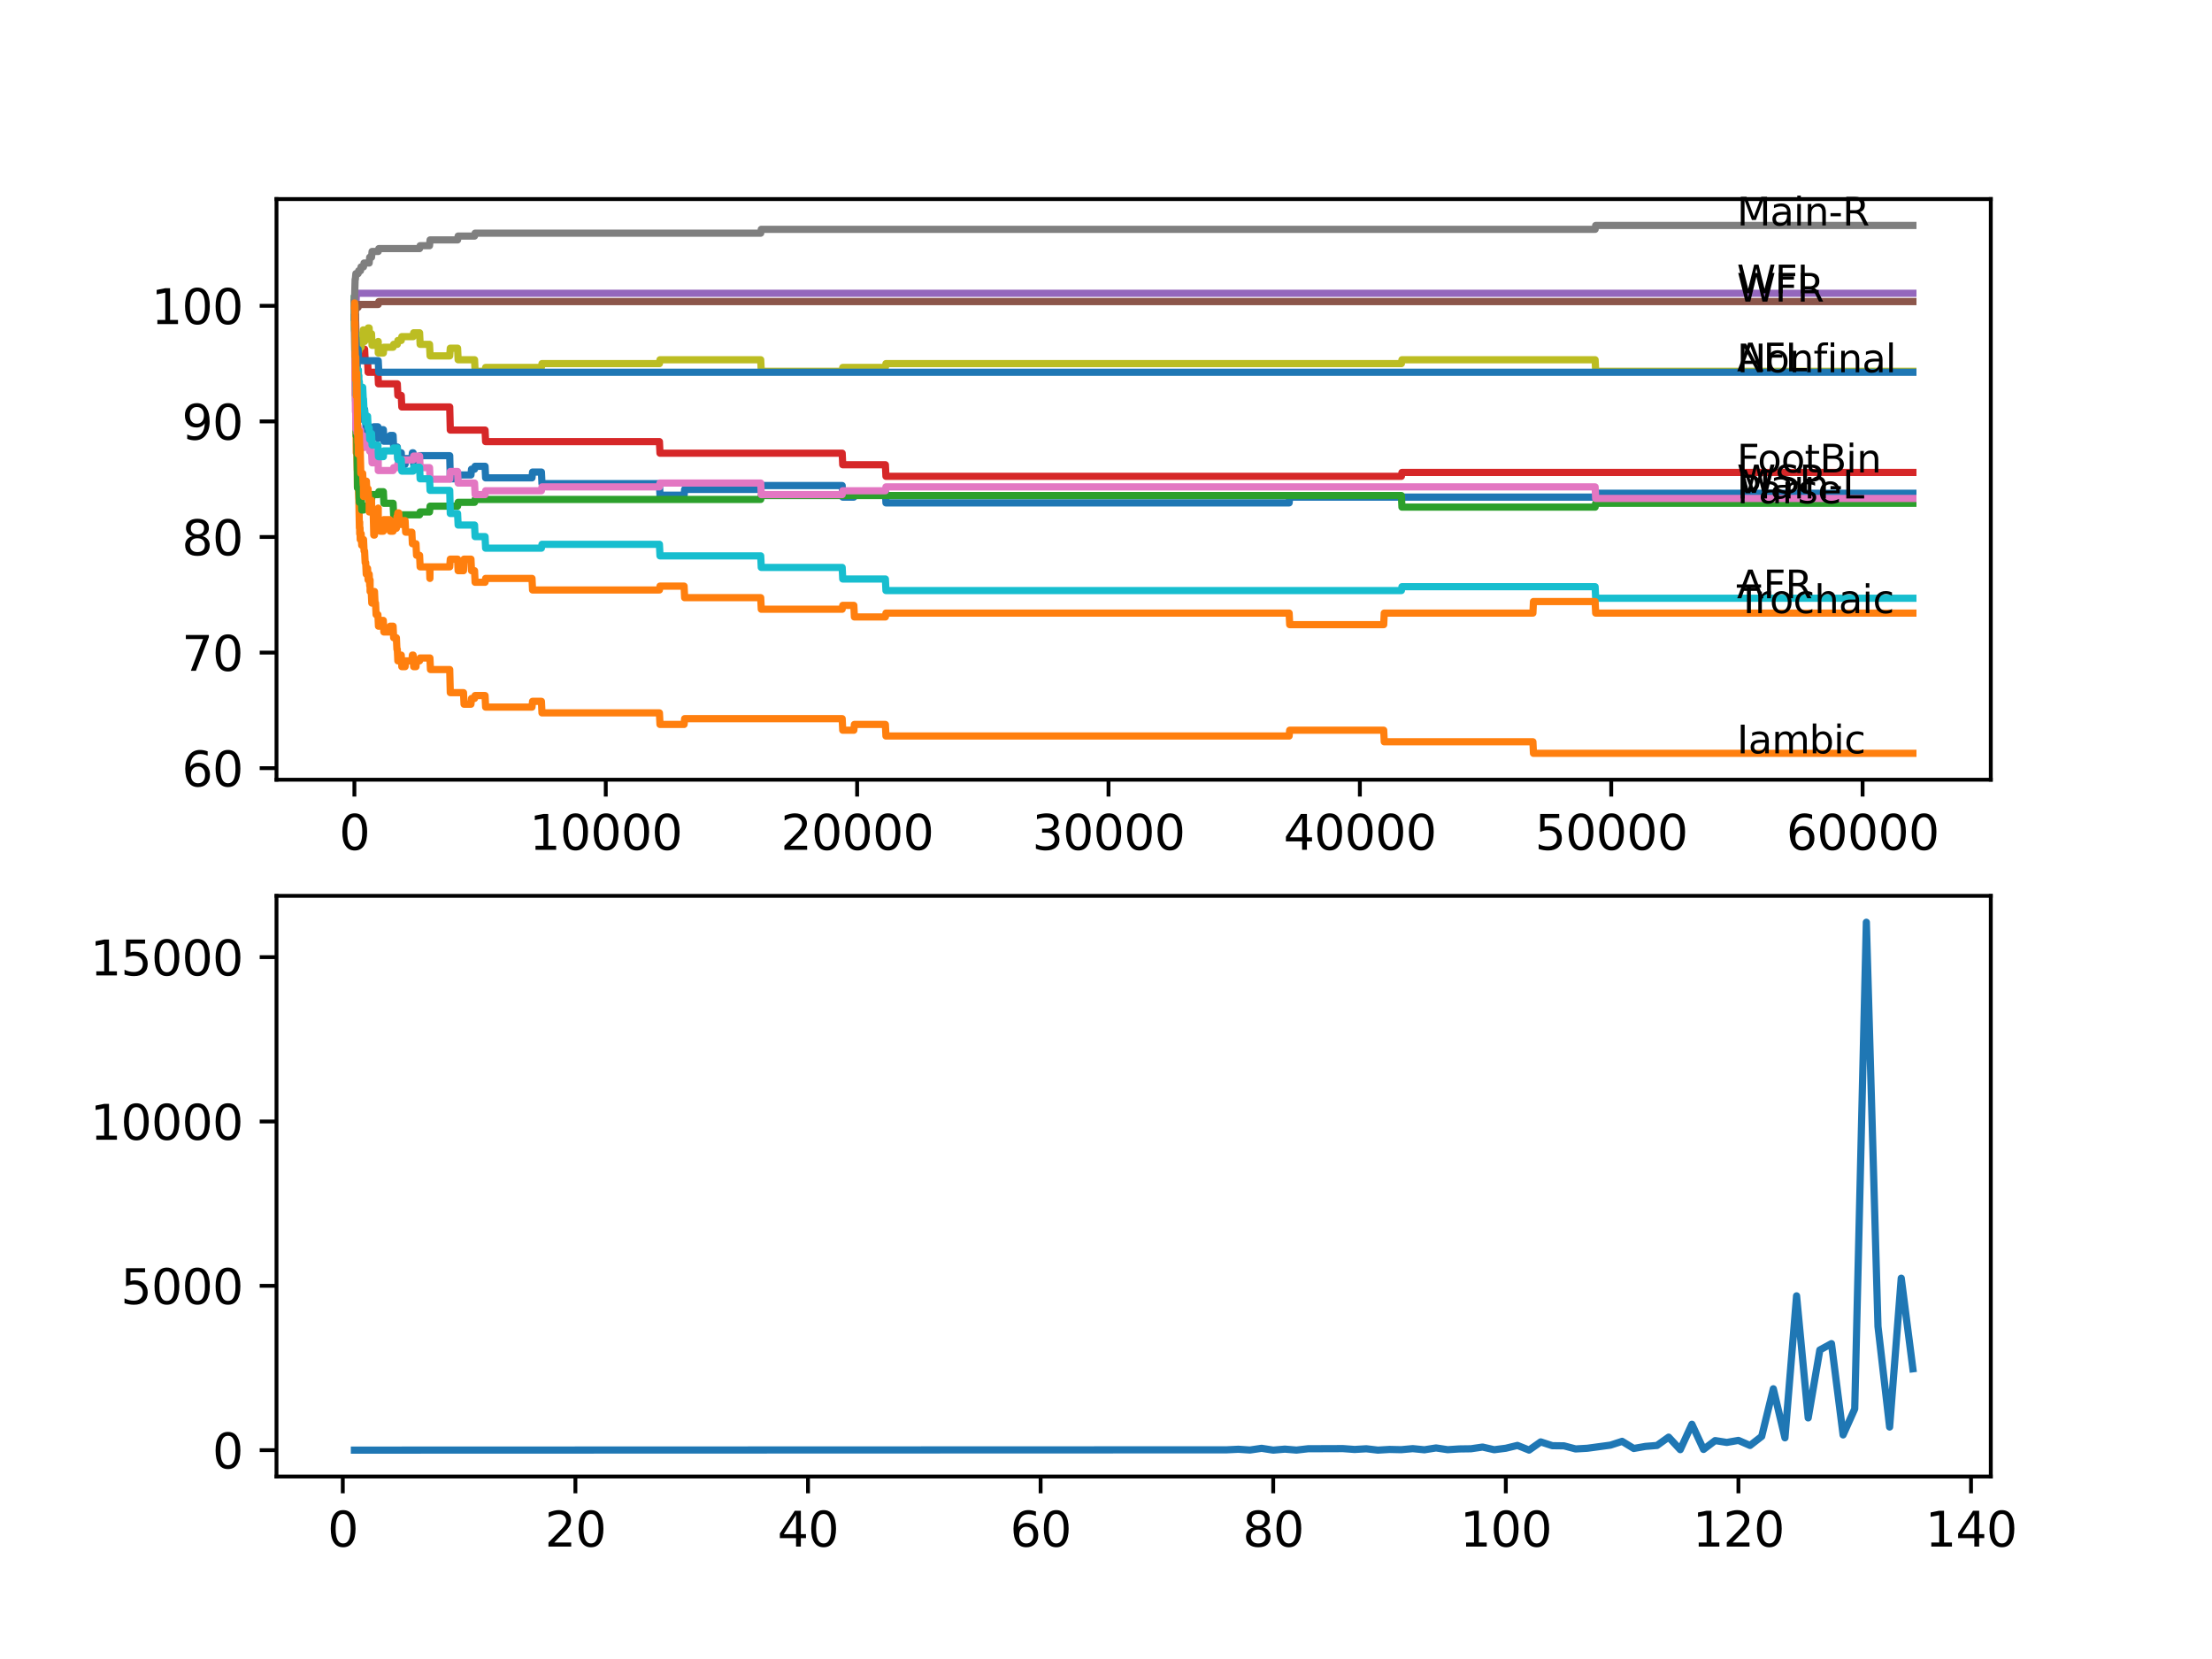 <?xml version="1.0" encoding="utf-8" standalone="no"?>
<!DOCTYPE svg PUBLIC "-//W3C//DTD SVG 1.1//EN"
  "http://www.w3.org/Graphics/SVG/1.1/DTD/svg11.dtd">
<svg xmlns:xlink="http://www.w3.org/1999/xlink" width="460.8pt" height="345.6pt" viewBox="0 0 460.8 345.6" xmlns="http://www.w3.org/2000/svg" version="1.1">
 <defs>
  <style type="text/css">*{stroke-linejoin: round; stroke-linecap: butt}</style>
 </defs>
 <g id="figure_1">
  <g id="patch_1">
   <path d="M 0 345.6 
L 460.8 345.6 
L 460.8 0 
L 0 0 
z
" style="fill: #ffffff"/>
  </g>
  <g id="axes_1">
   <g id="patch_2">
    <path d="M 57.6 162.432 
L 414.72 162.432 
L 414.72 41.472 
L 57.6 41.472 
z
" style="fill: #ffffff"/>
   </g>
   <g id="matplotlib.axis_1">
    <g id="xtick_1">
     <g id="line2d_1">
      <defs>
       <path id="mb061b7b80c" d="M 0 0 
L 0 3.5 
" style="stroke: #000000; stroke-width: 0.8"/>
      </defs>
      <g>
       <use xlink:href="#mb061b7b80c" x="73.827" y="162.432" style="stroke: #000000; stroke-width: 0.8"/>
      </g>
     </g>
     <g id="text_1">
      <!-- 0 -->
      <g transform="translate(70.646 177.03)scale(0.1 -0.1)">
       <defs>
        <path id="DejaVuSans-30" d="M 2034 4250 
Q 1547 4250 1301 3770 
Q 1056 3291 1056 2328 
Q 1056 1369 1301 889 
Q 1547 409 2034 409 
Q 2525 409 2770 889 
Q 3016 1369 3016 2328 
Q 3016 3291 2770 3770 
Q 2525 4250 2034 4250 
z
M 2034 4750 
Q 2819 4750 3233 4129 
Q 3647 3509 3647 2328 
Q 3647 1150 3233 529 
Q 2819 -91 2034 -91 
Q 1250 -91 836 529 
Q 422 1150 422 2328 
Q 422 3509 836 4129 
Q 1250 4750 2034 4750 
z
" transform="scale(0.016)"/>
       </defs>
       <use xlink:href="#DejaVuSans-30"/>
      </g>
     </g>
    </g>
    <g id="xtick_2">
     <g id="line2d_2">
      <g>
       <use xlink:href="#mb061b7b80c" x="126.192" y="162.432" style="stroke: #000000; stroke-width: 0.8"/>
      </g>
     </g>
     <g id="text_2">
      <!-- 10000 -->
      <g transform="translate(110.286 177.03)scale(0.1 -0.1)">
       <defs>
        <path id="DejaVuSans-31" d="M 794 531 
L 1825 531 
L 1825 4091 
L 703 3866 
L 703 4441 
L 1819 4666 
L 2450 4666 
L 2450 531 
L 3481 531 
L 3481 0 
L 794 0 
L 794 531 
z
" transform="scale(0.016)"/>
       </defs>
       <use xlink:href="#DejaVuSans-31"/>
       <use xlink:href="#DejaVuSans-30" x="63.623"/>
       <use xlink:href="#DejaVuSans-30" x="127.246"/>
       <use xlink:href="#DejaVuSans-30" x="190.869"/>
       <use xlink:href="#DejaVuSans-30" x="254.492"/>
      </g>
     </g>
    </g>
    <g id="xtick_3">
     <g id="line2d_3">
      <g>
       <use xlink:href="#mb061b7b80c" x="178.556" y="162.432" style="stroke: #000000; stroke-width: 0.8"/>
      </g>
     </g>
     <g id="text_3">
      <!-- 20000 -->
      <g transform="translate(162.65 177.03)scale(0.1 -0.1)">
       <defs>
        <path id="DejaVuSans-32" d="M 1228 531 
L 3431 531 
L 3431 0 
L 469 0 
L 469 531 
Q 828 903 1448 1529 
Q 2069 2156 2228 2338 
Q 2531 2678 2651 2914 
Q 2772 3150 2772 3378 
Q 2772 3750 2511 3984 
Q 2250 4219 1831 4219 
Q 1534 4219 1204 4116 
Q 875 4013 500 3803 
L 500 4441 
Q 881 4594 1212 4672 
Q 1544 4750 1819 4750 
Q 2544 4750 2975 4387 
Q 3406 4025 3406 3419 
Q 3406 3131 3298 2873 
Q 3191 2616 2906 2266 
Q 2828 2175 2409 1742 
Q 1991 1309 1228 531 
z
" transform="scale(0.016)"/>
       </defs>
       <use xlink:href="#DejaVuSans-32"/>
       <use xlink:href="#DejaVuSans-30" x="63.623"/>
       <use xlink:href="#DejaVuSans-30" x="127.246"/>
       <use xlink:href="#DejaVuSans-30" x="190.869"/>
       <use xlink:href="#DejaVuSans-30" x="254.492"/>
      </g>
     </g>
    </g>
    <g id="xtick_4">
     <g id="line2d_4">
      <g>
       <use xlink:href="#mb061b7b80c" x="230.921" y="162.432" style="stroke: #000000; stroke-width: 0.8"/>
      </g>
     </g>
     <g id="text_4">
      <!-- 30000 -->
      <g transform="translate(215.015 177.03)scale(0.1 -0.1)">
       <defs>
        <path id="DejaVuSans-33" d="M 2597 2516 
Q 3050 2419 3304 2112 
Q 3559 1806 3559 1356 
Q 3559 666 3084 287 
Q 2609 -91 1734 -91 
Q 1441 -91 1130 -33 
Q 819 25 488 141 
L 488 750 
Q 750 597 1062 519 
Q 1375 441 1716 441 
Q 2309 441 2620 675 
Q 2931 909 2931 1356 
Q 2931 1769 2642 2001 
Q 2353 2234 1838 2234 
L 1294 2234 
L 1294 2753 
L 1863 2753 
Q 2328 2753 2575 2939 
Q 2822 3125 2822 3475 
Q 2822 3834 2567 4026 
Q 2313 4219 1838 4219 
Q 1578 4219 1281 4162 
Q 984 4106 628 3988 
L 628 4550 
Q 988 4650 1302 4700 
Q 1616 4750 1894 4750 
Q 2613 4750 3031 4423 
Q 3450 4097 3450 3541 
Q 3450 3153 3228 2886 
Q 3006 2619 2597 2516 
z
" transform="scale(0.016)"/>
       </defs>
       <use xlink:href="#DejaVuSans-33"/>
       <use xlink:href="#DejaVuSans-30" x="63.623"/>
       <use xlink:href="#DejaVuSans-30" x="127.246"/>
       <use xlink:href="#DejaVuSans-30" x="190.869"/>
       <use xlink:href="#DejaVuSans-30" x="254.492"/>
      </g>
     </g>
    </g>
    <g id="xtick_5">
     <g id="line2d_5">
      <g>
       <use xlink:href="#mb061b7b80c" x="283.285" y="162.432" style="stroke: #000000; stroke-width: 0.8"/>
      </g>
     </g>
     <g id="text_5">
      <!-- 40000 -->
      <g transform="translate(267.379 177.03)scale(0.1 -0.1)">
       <defs>
        <path id="DejaVuSans-34" d="M 2419 4116 
L 825 1625 
L 2419 1625 
L 2419 4116 
z
M 2253 4666 
L 3047 4666 
L 3047 1625 
L 3713 1625 
L 3713 1100 
L 3047 1100 
L 3047 0 
L 2419 0 
L 2419 1100 
L 313 1100 
L 313 1709 
L 2253 4666 
z
" transform="scale(0.016)"/>
       </defs>
       <use xlink:href="#DejaVuSans-34"/>
       <use xlink:href="#DejaVuSans-30" x="63.623"/>
       <use xlink:href="#DejaVuSans-30" x="127.246"/>
       <use xlink:href="#DejaVuSans-30" x="190.869"/>
       <use xlink:href="#DejaVuSans-30" x="254.492"/>
      </g>
     </g>
    </g>
    <g id="xtick_6">
     <g id="line2d_6">
      <g>
       <use xlink:href="#mb061b7b80c" x="335.65" y="162.432" style="stroke: #000000; stroke-width: 0.8"/>
      </g>
     </g>
     <g id="text_6">
      <!-- 50000 -->
      <g transform="translate(319.744 177.03)scale(0.1 -0.1)">
       <defs>
        <path id="DejaVuSans-35" d="M 691 4666 
L 3169 4666 
L 3169 4134 
L 1269 4134 
L 1269 2991 
Q 1406 3038 1543 3061 
Q 1681 3084 1819 3084 
Q 2600 3084 3056 2656 
Q 3513 2228 3513 1497 
Q 3513 744 3044 326 
Q 2575 -91 1722 -91 
Q 1428 -91 1123 -41 
Q 819 9 494 109 
L 494 744 
Q 775 591 1075 516 
Q 1375 441 1709 441 
Q 2250 441 2565 725 
Q 2881 1009 2881 1497 
Q 2881 1984 2565 2268 
Q 2250 2553 1709 2553 
Q 1456 2553 1204 2497 
Q 953 2441 691 2322 
L 691 4666 
z
" transform="scale(0.016)"/>
       </defs>
       <use xlink:href="#DejaVuSans-35"/>
       <use xlink:href="#DejaVuSans-30" x="63.623"/>
       <use xlink:href="#DejaVuSans-30" x="127.246"/>
       <use xlink:href="#DejaVuSans-30" x="190.869"/>
       <use xlink:href="#DejaVuSans-30" x="254.492"/>
      </g>
     </g>
    </g>
    <g id="xtick_7">
     <g id="line2d_7">
      <g>
       <use xlink:href="#mb061b7b80c" x="388.014" y="162.432" style="stroke: #000000; stroke-width: 0.8"/>
      </g>
     </g>
     <g id="text_7">
      <!-- 60000 -->
      <g transform="translate(372.108 177.03)scale(0.1 -0.1)">
       <defs>
        <path id="DejaVuSans-36" d="M 2113 2584 
Q 1688 2584 1439 2293 
Q 1191 2003 1191 1497 
Q 1191 994 1439 701 
Q 1688 409 2113 409 
Q 2538 409 2786 701 
Q 3034 994 3034 1497 
Q 3034 2003 2786 2293 
Q 2538 2584 2113 2584 
z
M 3366 4563 
L 3366 3988 
Q 3128 4100 2886 4159 
Q 2644 4219 2406 4219 
Q 1781 4219 1451 3797 
Q 1122 3375 1075 2522 
Q 1259 2794 1537 2939 
Q 1816 3084 2150 3084 
Q 2853 3084 3261 2657 
Q 3669 2231 3669 1497 
Q 3669 778 3244 343 
Q 2819 -91 2113 -91 
Q 1303 -91 875 529 
Q 447 1150 447 2328 
Q 447 3434 972 4092 
Q 1497 4750 2381 4750 
Q 2619 4750 2861 4703 
Q 3103 4656 3366 4563 
z
" transform="scale(0.016)"/>
       </defs>
       <use xlink:href="#DejaVuSans-36"/>
       <use xlink:href="#DejaVuSans-30" x="63.623"/>
       <use xlink:href="#DejaVuSans-30" x="127.246"/>
       <use xlink:href="#DejaVuSans-30" x="190.869"/>
       <use xlink:href="#DejaVuSans-30" x="254.492"/>
      </g>
     </g>
    </g>
   </g>
   <g id="matplotlib.axis_2">
    <g id="ytick_1">
     <g id="line2d_8">
      <defs>
       <path id="m02fc9551c3" d="M 0 0 
L -3.5 0 
" style="stroke: #000000; stroke-width: 0.8"/>
      </defs>
      <g>
       <use xlink:href="#m02fc9551c3" x="57.6" y="160.024" style="stroke: #000000; stroke-width: 0.8"/>
      </g>
     </g>
     <g id="text_8">
      <!-- 60 -->
      <g transform="translate(37.875 163.823)scale(0.1 -0.1)">
       <use xlink:href="#DejaVuSans-36"/>
       <use xlink:href="#DejaVuSans-30" x="63.623"/>
      </g>
     </g>
    </g>
    <g id="ytick_2">
     <g id="line2d_9">
      <g>
       <use xlink:href="#m02fc9551c3" x="57.6" y="135.944" style="stroke: #000000; stroke-width: 0.8"/>
      </g>
     </g>
     <g id="text_9">
      <!-- 70 -->
      <g transform="translate(37.875 139.744)scale(0.1 -0.1)">
       <defs>
        <path id="DejaVuSans-37" d="M 525 4666 
L 3525 4666 
L 3525 4397 
L 1831 0 
L 1172 0 
L 2766 4134 
L 525 4134 
L 525 4666 
z
" transform="scale(0.016)"/>
       </defs>
       <use xlink:href="#DejaVuSans-37"/>
       <use xlink:href="#DejaVuSans-30" x="63.623"/>
      </g>
     </g>
    </g>
    <g id="ytick_3">
     <g id="line2d_10">
      <g>
       <use xlink:href="#m02fc9551c3" x="57.6" y="111.865" style="stroke: #000000; stroke-width: 0.8"/>
      </g>
     </g>
     <g id="text_10">
      <!-- 80 -->
      <g transform="translate(37.875 115.664)scale(0.1 -0.1)">
       <defs>
        <path id="DejaVuSans-38" d="M 2034 2216 
Q 1584 2216 1326 1975 
Q 1069 1734 1069 1313 
Q 1069 891 1326 650 
Q 1584 409 2034 409 
Q 2484 409 2743 651 
Q 3003 894 3003 1313 
Q 3003 1734 2745 1975 
Q 2488 2216 2034 2216 
z
M 1403 2484 
Q 997 2584 770 2862 
Q 544 3141 544 3541 
Q 544 4100 942 4425 
Q 1341 4750 2034 4750 
Q 2731 4750 3128 4425 
Q 3525 4100 3525 3541 
Q 3525 3141 3298 2862 
Q 3072 2584 2669 2484 
Q 3125 2378 3379 2068 
Q 3634 1759 3634 1313 
Q 3634 634 3220 271 
Q 2806 -91 2034 -91 
Q 1263 -91 848 271 
Q 434 634 434 1313 
Q 434 1759 690 2068 
Q 947 2378 1403 2484 
z
M 1172 3481 
Q 1172 3119 1398 2916 
Q 1625 2713 2034 2713 
Q 2441 2713 2670 2916 
Q 2900 3119 2900 3481 
Q 2900 3844 2670 4047 
Q 2441 4250 2034 4250 
Q 1625 4250 1398 4047 
Q 1172 3844 1172 3481 
z
" transform="scale(0.016)"/>
       </defs>
       <use xlink:href="#DejaVuSans-38"/>
       <use xlink:href="#DejaVuSans-30" x="63.623"/>
      </g>
     </g>
    </g>
    <g id="ytick_4">
     <g id="line2d_11">
      <g>
       <use xlink:href="#m02fc9551c3" x="57.6" y="87.785" style="stroke: #000000; stroke-width: 0.8"/>
      </g>
     </g>
     <g id="text_11">
      <!-- 90 -->
      <g transform="translate(37.875 91.584)scale(0.1 -0.1)">
       <defs>
        <path id="DejaVuSans-39" d="M 703 97 
L 703 672 
Q 941 559 1184 500 
Q 1428 441 1663 441 
Q 2288 441 2617 861 
Q 2947 1281 2994 2138 
Q 2813 1869 2534 1725 
Q 2256 1581 1919 1581 
Q 1219 1581 811 2004 
Q 403 2428 403 3163 
Q 403 3881 828 4315 
Q 1253 4750 1959 4750 
Q 2769 4750 3195 4129 
Q 3622 3509 3622 2328 
Q 3622 1225 3098 567 
Q 2575 -91 1691 -91 
Q 1453 -91 1209 -44 
Q 966 3 703 97 
z
M 1959 2075 
Q 2384 2075 2632 2365 
Q 2881 2656 2881 3163 
Q 2881 3666 2632 3958 
Q 2384 4250 1959 4250 
Q 1534 4250 1286 3958 
Q 1038 3666 1038 3163 
Q 1038 2656 1286 2365 
Q 1534 2075 1959 2075 
z
" transform="scale(0.016)"/>
       </defs>
       <use xlink:href="#DejaVuSans-39"/>
       <use xlink:href="#DejaVuSans-30" x="63.623"/>
      </g>
     </g>
    </g>
    <g id="ytick_5">
     <g id="line2d_12">
      <g>
       <use xlink:href="#m02fc9551c3" x="57.6" y="63.706" style="stroke: #000000; stroke-width: 0.8"/>
      </g>
     </g>
     <g id="text_12">
      <!-- 100 -->
      <g transform="translate(31.512 67.505)scale(0.1 -0.1)">
       <use xlink:href="#DejaVuSans-31"/>
       <use xlink:href="#DejaVuSans-30" x="63.623"/>
       <use xlink:href="#DejaVuSans-30" x="127.246"/>
      </g>
     </g>
    </g>
   </g>
   <g id="line2d_13">
    <path d="M 73.833 63.104 
L 73.843 61.699 
L 73.869 68.923 
L 73.911 66.515 
L 74.011 77.27 
L 74.042 76.468 
L 74.1 71.652 
L 74.152 76.066 
L 74.157 76.066 
L 74.178 74.862 
L 74.22 79.678 
L 74.262 77.27 
L 74.335 77.27 
L 74.419 76.066 
L 74.356 78.474 
L 74.445 77.27 
L 74.451 77.27 
L 74.466 82.086 
L 74.566 79.678 
L 74.749 79.678 
L 74.87 84.494 
L 74.88 84.494 
L 75 82.086 
L 75.042 84.494 
L 75.11 82.488 
L 75.236 82.488 
L 75.357 87.304 
L 75.55 87.304 
L 75.665 86.1 
L 75.718 86.1 
L 75.833 85.297 
L 75.953 85.297 
L 76.069 87.705 
L 76.179 87.705 
L 76.294 90.113 
L 76.325 90.113 
L 76.44 88.909 
L 76.571 88.909 
L 76.681 91.317 
L 76.797 90.113 
L 77.022 90.113 
L 77.095 88.909 
L 77.1 91.317 
L 77.126 91.317 
L 77.744 91.317 
L 77.865 88.909 
L 78.724 88.909 
L 78.792 91.317 
L 78.834 90.715 
L 79.095 90.715 
L 79.211 89.511 
L 79.86 89.511 
L 79.975 91.919 
L 81.174 91.919 
L 81.289 90.715 
L 81.886 90.715 
L 82.002 93.123 
L 82.766 93.123 
L 82.881 95.531 
L 83.065 95.531 
L 83.18 94.327 
L 83.588 94.327 
L 83.703 96.735 
L 84.389 96.735 
L 84.505 95.531 
L 85.793 95.531 
L 85.908 94.327 
L 86.06 94.327 
L 86.175 96.735 
L 86.657 96.735 
L 86.772 95.531 
L 87.406 95.531 
L 87.521 94.929 
L 93.684 94.929 
L 93.805 99.745 
L 95.323 99.745 
L 95.438 98.942 
L 98.109 98.942 
L 98.224 97.738 
L 98.858 97.738 
L 98.973 97.136 
L 101.047 97.136 
L 101.162 99.544 
L 110.823 99.544 
L 110.938 98.34 
L 112.787 98.34 
L 112.902 100.748 
L 137.372 100.748 
L 137.487 103.156 
L 142.509 103.156 
L 142.624 101.952 
L 158.469 101.952 
L 158.585 101.149 
L 175.441 101.149 
L 175.556 103.557 
L 177.87 103.557 
L 177.986 102.353 
L 184.442 102.353 
L 184.557 104.761 
L 268.55 104.761 
L 268.665 103.557 
L 332.293 103.557 
L 332.409 102.755 
L 398.487 102.755 
L 398.487 102.755 
" clip-path="url(#p56a9b8ea44)" style="fill: none; stroke: #1f77b4; stroke-width: 1.5; stroke-linecap: square"/>
   </g>
   <g id="line2d_14">
    <path d="M 73.833 63.706 
L 73.937 74.341 
L 73.958 71.933 
L 73.964 69.525 
L 74.037 82.287 
L 74.047 81.083 
L 74.068 81.083 
L 74.084 78.675 
L 74.142 88.307 
L 74.147 88.307 
L 74.157 88.307 
L 74.163 87.103 
L 74.22 94.327 
L 74.252 91.919 
L 74.304 91.919 
L 74.424 97.939 
L 74.44 97.939 
L 74.451 96.735 
L 74.461 101.551 
L 74.545 99.143 
L 74.613 99.143 
L 74.733 103.959 
L 74.749 103.959 
L 74.87 109.979 
L 74.88 109.979 
L 74.927 108.775 
L 74.932 111.183 
L 74.99 109.979 
L 75 109.979 
L 75.042 112.387 
L 75.11 111.183 
L 75.236 111.183 
L 75.351 113.59 
L 75.55 113.59 
L 75.665 112.387 
L 75.728 112.387 
L 75.844 114.794 
L 75.953 114.794 
L 76.069 117.202 
L 76.179 117.202 
L 76.294 119.61 
L 76.325 119.61 
L 76.44 118.406 
L 76.571 118.406 
L 76.681 120.814 
L 76.797 119.61 
L 76.907 119.61 
L 77.022 122.018 
L 77.095 120.814 
L 77.1 123.222 
L 77.126 123.222 
L 77.336 123.222 
L 77.451 125.63 
L 77.744 125.63 
L 77.865 123.222 
L 78.011 123.222 
L 78.127 125.63 
L 78.231 125.63 
L 78.347 128.038 
L 78.724 128.038 
L 78.839 130.446 
L 79.095 130.446 
L 79.211 129.242 
L 79.849 129.242 
L 79.965 131.65 
L 81.174 131.65 
L 81.289 130.446 
L 81.886 130.446 
L 82.002 132.854 
L 82.572 132.854 
L 82.688 135.262 
L 82.766 135.262 
L 82.881 137.67 
L 83.065 137.67 
L 83.18 136.466 
L 83.588 136.466 
L 83.703 138.874 
L 84.389 138.874 
L 84.505 137.67 
L 85.793 137.67 
L 85.908 136.466 
L 86.06 136.466 
L 86.175 138.874 
L 86.657 138.874 
L 86.772 137.67 
L 87.406 137.67 
L 87.521 137.068 
L 89.558 137.068 
L 89.673 139.476 
L 93.684 139.476 
L 93.805 144.292 
L 96.554 144.292 
L 96.669 146.7 
L 98.109 146.7 
L 98.224 145.496 
L 98.858 145.496 
L 98.973 144.894 
L 101.047 144.894 
L 101.162 147.302 
L 110.823 147.302 
L 110.938 146.098 
L 112.787 146.098 
L 112.902 148.506 
L 137.372 148.506 
L 137.487 150.914 
L 142.509 150.914 
L 142.624 149.71 
L 175.441 149.71 
L 175.556 152.118 
L 177.87 152.118 
L 177.986 150.914 
L 184.442 150.914 
L 184.557 153.322 
L 268.55 153.322 
L 268.665 152.118 
L 288.25 152.118 
L 288.365 154.526 
L 319.333 154.526 
L 319.448 156.934 
L 398.487 156.934 
L 398.487 156.934 
" clip-path="url(#p56a9b8ea44)" style="fill: none; stroke: #ff7f0e; stroke-width: 1.5; stroke-linecap: square"/>
   </g>
   <g id="line2d_15">
    <path d="M 73.833 63.104 
L 73.843 61.699 
L 73.869 66.515 
L 73.922 64.107 
L 74.074 83.571 
L 74.095 83.571 
L 74.199 90.795 
L 74.215 89.591 
L 74.335 89.591 
L 74.472 101.631 
L 74.602 101.631 
L 74.718 101.029 
L 74.749 101.029 
L 74.864 104.641 
L 75.095 104.641 
L 75.21 103.838 
L 75.257 103.838 
L 75.372 106.246 
L 75.718 106.246 
L 75.833 105.444 
L 76.901 105.444 
L 77.016 104.24 
L 77.394 104.24 
L 77.509 103.036 
L 78.792 103.036 
L 78.907 102.434 
L 79.86 102.434 
L 79.975 104.842 
L 81.886 104.842 
L 82.002 107.25 
L 87.406 107.25 
L 87.521 106.648 
L 89.479 106.648 
L 89.594 105.444 
L 95.323 105.444 
L 95.438 104.641 
L 98.858 104.641 
L 98.973 104.039 
L 158.469 104.039 
L 158.585 103.236 
L 291.936 103.236 
L 292.051 105.644 
L 332.293 105.644 
L 332.409 104.842 
L 398.487 104.842 
L 398.487 104.842 
" clip-path="url(#p56a9b8ea44)" style="fill: none; stroke: #2ca02c; stroke-width: 1.5; stroke-linecap: square"/>
   </g>
   <g id="line2d_16">
    <path d="M 73.833 63.706 
L 73.964 63.706 
L 73.974 63.104 
L 73.979 65.511 
L 74.047 65.511 
L 74.168 69.926 
L 74.178 69.926 
L 74.199 69.324 
L 74.205 71.732 
L 74.273 71.732 
L 74.351 71.732 
L 74.466 71.13 
L 74.665 71.13 
L 74.781 70.327 
L 74.854 70.327 
L 74.969 72.735 
L 75.953 72.735 
L 76.069 75.143 
L 76.571 75.143 
L 76.687 77.551 
L 78.724 77.551 
L 78.839 79.959 
L 82.766 79.959 
L 82.881 82.367 
L 83.588 82.367 
L 83.703 84.775 
L 93.684 84.775 
L 93.805 89.591 
L 101.047 89.591 
L 101.162 91.999 
L 137.372 91.999 
L 137.487 94.407 
L 175.441 94.407 
L 175.556 96.815 
L 184.442 96.815 
L 184.557 99.223 
L 291.936 99.223 
L 292.051 98.42 
L 398.487 98.42 
L 398.487 98.42 
" clip-path="url(#p56a9b8ea44)" style="fill: none; stroke: #d62728; stroke-width: 1.5; stroke-linecap: square"/>
   </g>
   <g id="line2d_17">
    <path d="M 73.833 63.706 
L 73.843 63.104 
L 73.848 65.511 
L 73.932 64.709 
L 74.11 64.709 
L 74.236 61.097 
L 398.487 61.097 
L 398.487 61.097 
" clip-path="url(#p56a9b8ea44)" style="fill: none; stroke: #9467bd; stroke-width: 1.5; stroke-linecap: square"/>
   </g>
   <g id="line2d_18">
    <path d="M 73.833 63.104 
L 73.901 63.104 
L 73.969 65.511 
L 74.011 64.428 
L 74.121 64.428 
L 74.236 64.027 
L 74.602 64.027 
L 74.718 63.425 
L 78.792 63.425 
L 78.907 62.823 
L 398.487 62.823 
L 398.487 62.823 
" clip-path="url(#p56a9b8ea44)" style="fill: none; stroke: #8c564b; stroke-width: 1.5; stroke-linecap: square"/>
   </g>
   <g id="line2d_19">
    <path d="M 73.833 66.113 
L 73.838 66.113 
L 73.979 82.367 
L 74.021 80.963 
L 74.047 85.779 
L 74.068 84.575 
L 74.095 84.575 
L 74.126 89.39 
L 74.21 88.588 
L 74.215 88.588 
L 74.33 87.785 
L 74.335 87.785 
L 74.351 90.193 
L 74.445 89.591 
L 74.451 89.591 
L 74.566 88.788 
L 74.602 88.788 
L 74.665 91.196 
L 74.712 90.394 
L 74.854 90.394 
L 74.969 89.591 
L 75.095 89.591 
L 75.21 91.999 
L 75.556 91.999 
L 75.671 90.795 
L 75.718 90.795 
L 75.833 93.203 
L 75.953 93.203 
L 76.069 92.4 
L 76.571 92.4 
L 76.687 91.598 
L 76.901 91.598 
L 77.016 94.006 
L 77.394 94.006 
L 77.509 96.414 
L 78.724 96.414 
L 78.792 95.611 
L 78.797 98.019 
L 78.823 98.019 
L 81.886 98.019 
L 82.002 97.417 
L 82.766 97.417 
L 82.881 96.614 
L 83.588 96.614 
L 83.703 95.812 
L 86.06 95.812 
L 86.175 95.009 
L 87.406 95.009 
L 87.521 97.417 
L 89.479 97.417 
L 89.594 99.825 
L 93.684 99.825 
L 93.805 98.22 
L 95.323 98.22 
L 95.438 100.628 
L 98.858 100.628 
L 98.973 103.036 
L 101.047 103.036 
L 101.162 102.233 
L 112.787 102.233 
L 112.902 101.43 
L 137.372 101.43 
L 137.487 100.628 
L 158.469 100.628 
L 158.585 103.036 
L 175.441 103.036 
L 175.556 102.233 
L 184.442 102.233 
L 184.557 101.43 
L 332.293 101.43 
L 332.409 103.838 
L 398.487 103.838 
L 398.487 103.838 
" clip-path="url(#p56a9b8ea44)" style="fill: none; stroke: #e377c2; stroke-width: 1.5; stroke-linecap: square"/>
   </g>
   <g id="line2d_20">
    <path d="M 73.833 63.104 
L 73.838 63.104 
L 73.979 58.207 
L 74.021 58.207 
L 74.136 57.003 
L 74.602 57.003 
L 74.718 56.401 
L 75.095 56.401 
L 75.21 55.599 
L 75.718 55.599 
L 75.833 54.796 
L 76.901 54.796 
L 77.016 53.592 
L 77.394 53.592 
L 77.509 52.388 
L 78.792 52.388 
L 78.907 51.786 
L 87.406 51.786 
L 87.521 51.184 
L 89.479 51.184 
L 89.594 49.98 
L 95.323 49.98 
L 95.438 49.177 
L 98.858 49.177 
L 98.973 48.575 
L 158.469 48.575 
L 158.585 47.773 
L 332.293 47.773 
L 332.409 46.97 
L 398.487 46.97 
L 398.487 46.97 
" clip-path="url(#p56a9b8ea44)" style="fill: none; stroke: #7f7f7f; stroke-width: 1.5; stroke-linecap: square"/>
   </g>
   <g id="line2d_21">
    <path d="M 73.833 66.113 
L 73.838 66.113 
L 73.843 68.521 
L 73.932 63.505 
L 73.948 65.913 
L 73.953 65.913 
L 73.979 72.535 
L 74.074 71.13 
L 74.095 71.13 
L 74.126 74.742 
L 74.205 72.535 
L 74.215 72.535 
L 74.33 71.732 
L 74.335 71.732 
L 74.351 74.14 
L 74.445 72.334 
L 74.451 72.334 
L 74.571 70.327 
L 74.602 70.327 
L 74.665 72.735 
L 74.712 71.933 
L 74.749 71.933 
L 74.76 70.729 
L 74.765 73.137 
L 74.859 71.13 
L 75 71.13 
L 75.095 69.926 
L 75.1 72.334 
L 75.105 72.334 
L 75.236 72.334 
L 75.357 69.926 
L 75.556 69.926 
L 75.671 68.722 
L 75.718 68.722 
L 75.833 71.13 
L 75.953 71.13 
L 76.069 70.327 
L 76.179 70.327 
L 76.294 69.123 
L 76.571 69.123 
L 76.687 68.321 
L 76.901 68.321 
L 77.016 70.729 
L 77.095 70.729 
L 77.21 69.525 
L 77.394 69.525 
L 77.509 71.933 
L 78.724 71.933 
L 78.792 71.13 
L 78.797 73.538 
L 78.823 73.538 
L 79.86 73.538 
L 79.975 72.334 
L 81.886 72.334 
L 82.002 71.732 
L 82.766 71.732 
L 82.881 70.929 
L 83.588 70.929 
L 83.703 70.127 
L 86.06 70.127 
L 86.175 69.324 
L 87.406 69.324 
L 87.521 71.732 
L 89.479 71.732 
L 89.594 74.14 
L 93.684 74.14 
L 93.805 72.535 
L 95.323 72.535 
L 95.438 74.943 
L 98.858 74.943 
L 98.973 77.351 
L 101.047 77.351 
L 101.162 76.548 
L 112.787 76.548 
L 112.902 75.745 
L 137.372 75.745 
L 137.487 74.943 
L 158.469 74.943 
L 158.585 77.351 
L 175.441 77.351 
L 175.556 76.548 
L 184.442 76.548 
L 184.557 75.745 
L 291.936 75.745 
L 292.051 74.943 
L 332.293 74.943 
L 332.409 77.351 
L 398.487 77.351 
L 398.487 77.351 
" clip-path="url(#p56a9b8ea44)" style="fill: none; stroke: #bcbd22; stroke-width: 1.5; stroke-linecap: square"/>
   </g>
   <g id="line2d_22">
    <path d="M 73.833 63.706 
L 73.911 72.936 
L 73.958 72.133 
L 73.964 72.133 
L 74.016 69.645 
L 74.026 74.461 
L 74.047 73.257 
L 74.173 80.481 
L 74.178 80.481 
L 74.199 79.879 
L 74.205 82.287 
L 74.278 81.484 
L 74.351 81.484 
L 74.493 77.672 
L 74.602 77.672 
L 74.665 77.07 
L 74.671 79.478 
L 74.697 79.478 
L 74.749 79.478 
L 74.76 78.274 
L 74.765 80.682 
L 74.854 79.478 
L 74.969 81.886 
L 75 81.886 
L 75.095 80.682 
L 75.1 83.09 
L 75.105 83.09 
L 75.236 83.09 
L 75.357 80.682 
L 75.556 80.682 
L 75.671 83.09 
L 75.718 83.09 
L 75.833 85.498 
L 75.953 85.498 
L 76.069 87.906 
L 76.179 87.906 
L 76.294 86.702 
L 76.571 86.702 
L 76.687 89.11 
L 76.901 89.11 
L 77.016 91.517 
L 77.095 91.517 
L 77.21 90.314 
L 77.394 90.314 
L 77.509 92.721 
L 78.724 92.721 
L 78.839 95.129 
L 79.86 95.129 
L 79.975 93.925 
L 81.886 93.925 
L 82.002 93.323 
L 82.766 93.323 
L 82.881 95.731 
L 83.588 95.731 
L 83.703 98.139 
L 86.06 98.139 
L 86.175 97.337 
L 87.406 97.337 
L 87.521 99.745 
L 89.479 99.745 
L 89.594 102.153 
L 93.684 102.153 
L 93.805 106.969 
L 95.323 106.969 
L 95.438 109.377 
L 98.858 109.377 
L 98.973 111.785 
L 101.047 111.785 
L 101.162 114.192 
L 112.787 114.192 
L 112.902 113.39 
L 137.372 113.39 
L 137.487 115.798 
L 158.469 115.798 
L 158.585 118.206 
L 175.441 118.206 
L 175.556 120.614 
L 184.442 120.614 
L 184.557 123.022 
L 291.936 123.022 
L 292.051 122.219 
L 332.293 122.219 
L 332.409 124.627 
L 398.487 124.627 
L 398.487 124.627 
" clip-path="url(#p56a9b8ea44)" style="fill: none; stroke: #17becf; stroke-width: 1.5; stroke-linecap: square"/>
   </g>
   <g id="line2d_23">
    <path d="M 73.833 66.113 
L 73.901 66.113 
L 73.969 65.511 
L 73.974 67.919 
L 74.089 70.327 
L 74.121 70.327 
L 74.236 72.735 
L 74.602 72.735 
L 74.718 75.143 
L 78.792 75.143 
L 78.907 77.551 
L 398.487 77.551 
L 398.487 77.551 
" clip-path="url(#p56a9b8ea44)" style="fill: none; stroke: #1f77b4; stroke-width: 1.5; stroke-linecap: square"/>
   </g>
   <g id="line2d_24">
    <path d="M 73.833 63.706 
L 73.869 63.104 
L 73.906 67.919 
L 73.922 67.919 
L 73.943 67.117 
L 73.974 74.341 
L 73.995 73.137 
L 74 73.137 
L 74.084 79.157 
L 74.11 74.341 
L 74.121 74.341 
L 74.246 82.568 
L 74.304 82.568 
L 74.351 77.752 
L 74.414 82.568 
L 74.545 92.2 
L 74.602 92.2 
L 74.613 94.608 
L 74.712 92.2 
L 74.728 92.2 
L 74.838 89.792 
L 74.953 93.805 
L 75.042 93.805 
L 75.163 98.621 
L 75.55 98.621 
L 75.665 101.029 
L 75.718 101.029 
L 75.728 103.437 
L 75.828 101.029 
L 75.953 101.029 
L 76.069 100.226 
L 76.325 100.226 
L 76.44 102.634 
L 76.571 102.634 
L 76.681 101.832 
L 76.797 104.24 
L 76.901 104.24 
L 76.907 106.648 
L 77.011 104.24 
L 77.022 104.24 
L 77.137 106.648 
L 77.336 106.648 
L 77.394 104.24 
L 77.446 106.648 
L 77.744 106.648 
L 77.865 111.463 
L 78.011 111.463 
L 78.127 109.055 
L 78.231 109.055 
L 78.347 106.648 
L 78.724 106.648 
L 78.792 105.845 
L 78.797 108.253 
L 78.823 108.253 
L 79.095 108.253 
L 79.211 110.661 
L 79.849 110.661 
L 79.965 108.253 
L 81.174 108.253 
L 81.289 110.661 
L 81.886 110.661 
L 82.002 110.059 
L 82.572 110.059 
L 82.688 107.651 
L 82.766 107.651 
L 82.881 106.848 
L 83.065 106.848 
L 83.18 109.256 
L 83.588 109.256 
L 83.703 108.454 
L 84.389 108.454 
L 84.505 110.861 
L 85.793 110.861 
L 85.908 113.269 
L 86.657 113.269 
L 86.772 115.677 
L 87.406 115.677 
L 87.521 118.085 
L 89.479 118.085 
L 89.558 120.493 
L 89.589 118.085 
L 93.684 118.085 
L 93.805 116.48 
L 95.323 116.48 
L 95.438 118.888 
L 96.554 118.888 
L 96.669 116.48 
L 98.109 116.48 
L 98.224 118.888 
L 98.858 118.888 
L 98.973 121.296 
L 101.047 121.296 
L 101.162 120.493 
L 110.823 120.493 
L 110.938 122.901 
L 137.372 122.901 
L 137.487 122.099 
L 142.509 122.099 
L 142.624 124.507 
L 158.469 124.507 
L 158.585 126.915 
L 175.441 126.915 
L 175.556 126.112 
L 177.87 126.112 
L 177.986 128.52 
L 184.442 128.52 
L 184.557 127.717 
L 268.55 127.717 
L 268.665 130.125 
L 288.25 130.125 
L 288.365 127.717 
L 319.333 127.717 
L 319.448 125.309 
L 332.293 125.309 
L 332.409 127.717 
L 398.487 127.717 
L 398.487 127.717 
" clip-path="url(#p56a9b8ea44)" style="fill: none; stroke: #ff7f0e; stroke-width: 1.5; stroke-linecap: square"/>
   </g>
   <g id="patch_3">
    <path d="M 57.6 162.432 
L 57.6 41.472 
" style="fill: none; stroke: #000000; stroke-width: 0.8; stroke-linejoin: miter; stroke-linecap: square"/>
   </g>
   <g id="patch_4">
    <path d="M 414.72 162.432 
L 414.72 41.472 
" style="fill: none; stroke: #000000; stroke-width: 0.8; stroke-linejoin: miter; stroke-linecap: square"/>
   </g>
   <g id="patch_5">
    <path d="M 57.6 162.432 
L 414.72 162.432 
" style="fill: none; stroke: #000000; stroke-width: 0.8; stroke-linejoin: miter; stroke-linecap: square"/>
   </g>
   <g id="patch_6">
    <path d="M 57.6 41.472 
L 414.72 41.472 
" style="fill: none; stroke: #000000; stroke-width: 0.8; stroke-linejoin: miter; stroke-linecap: square"/>
   </g>
   <g id="text_13">
    <!-- WSP -->
    <g transform="translate(361.832 102.755)scale(0.08 -0.08)">
     <defs>
      <path id="DejaVuSans-57" d="M 213 4666 
L 850 4666 
L 1831 722 
L 2809 4666 
L 3519 4666 
L 4500 722 
L 5478 4666 
L 6119 4666 
L 4947 0 
L 4153 0 
L 3169 4050 
L 2175 0 
L 1381 0 
L 213 4666 
z
" transform="scale(0.016)"/>
      <path id="DejaVuSans-53" d="M 3425 4513 
L 3425 3897 
Q 3066 4069 2747 4153 
Q 2428 4238 2131 4238 
Q 1616 4238 1336 4038 
Q 1056 3838 1056 3469 
Q 1056 3159 1242 3001 
Q 1428 2844 1947 2747 
L 2328 2669 
Q 3034 2534 3370 2195 
Q 3706 1856 3706 1288 
Q 3706 609 3251 259 
Q 2797 -91 1919 -91 
Q 1588 -91 1214 -16 
Q 841 59 441 206 
L 441 856 
Q 825 641 1194 531 
Q 1563 422 1919 422 
Q 2459 422 2753 634 
Q 3047 847 3047 1241 
Q 3047 1584 2836 1778 
Q 2625 1972 2144 2069 
L 1759 2144 
Q 1053 2284 737 2584 
Q 422 2884 422 3419 
Q 422 4038 858 4394 
Q 1294 4750 2059 4750 
Q 2388 4750 2728 4690 
Q 3069 4631 3425 4513 
z
" transform="scale(0.016)"/>
      <path id="DejaVuSans-50" d="M 1259 4147 
L 1259 2394 
L 2053 2394 
Q 2494 2394 2734 2622 
Q 2975 2850 2975 3272 
Q 2975 3691 2734 3919 
Q 2494 4147 2053 4147 
L 1259 4147 
z
M 628 4666 
L 2053 4666 
Q 2838 4666 3239 4311 
Q 3641 3956 3641 3272 
Q 3641 2581 3239 2228 
Q 2838 1875 2053 1875 
L 1259 1875 
L 1259 0 
L 628 0 
L 628 4666 
z
" transform="scale(0.016)"/>
     </defs>
     <use xlink:href="#DejaVuSans-57"/>
     <use xlink:href="#DejaVuSans-53" x="98.877"/>
     <use xlink:href="#DejaVuSans-50" x="162.354"/>
    </g>
   </g>
   <g id="text_14">
    <!-- Iambic -->
    <g transform="translate(361.832 156.934)scale(0.08 -0.08)">
     <defs>
      <path id="DejaVuSans-49" d="M 628 4666 
L 1259 4666 
L 1259 0 
L 628 0 
L 628 4666 
z
" transform="scale(0.016)"/>
      <path id="DejaVuSans-61" d="M 2194 1759 
Q 1497 1759 1228 1600 
Q 959 1441 959 1056 
Q 959 750 1161 570 
Q 1363 391 1709 391 
Q 2188 391 2477 730 
Q 2766 1069 2766 1631 
L 2766 1759 
L 2194 1759 
z
M 3341 1997 
L 3341 0 
L 2766 0 
L 2766 531 
Q 2569 213 2275 61 
Q 1981 -91 1556 -91 
Q 1019 -91 701 211 
Q 384 513 384 1019 
Q 384 1609 779 1909 
Q 1175 2209 1959 2209 
L 2766 2209 
L 2766 2266 
Q 2766 2663 2505 2880 
Q 2244 3097 1772 3097 
Q 1472 3097 1187 3025 
Q 903 2953 641 2809 
L 641 3341 
Q 956 3463 1253 3523 
Q 1550 3584 1831 3584 
Q 2591 3584 2966 3190 
Q 3341 2797 3341 1997 
z
" transform="scale(0.016)"/>
      <path id="DejaVuSans-6d" d="M 3328 2828 
Q 3544 3216 3844 3400 
Q 4144 3584 4550 3584 
Q 5097 3584 5394 3201 
Q 5691 2819 5691 2113 
L 5691 0 
L 5113 0 
L 5113 2094 
Q 5113 2597 4934 2840 
Q 4756 3084 4391 3084 
Q 3944 3084 3684 2787 
Q 3425 2491 3425 1978 
L 3425 0 
L 2847 0 
L 2847 2094 
Q 2847 2600 2669 2842 
Q 2491 3084 2119 3084 
Q 1678 3084 1418 2786 
Q 1159 2488 1159 1978 
L 1159 0 
L 581 0 
L 581 3500 
L 1159 3500 
L 1159 2956 
Q 1356 3278 1631 3431 
Q 1906 3584 2284 3584 
Q 2666 3584 2933 3390 
Q 3200 3197 3328 2828 
z
" transform="scale(0.016)"/>
      <path id="DejaVuSans-62" d="M 3116 1747 
Q 3116 2381 2855 2742 
Q 2594 3103 2138 3103 
Q 1681 3103 1420 2742 
Q 1159 2381 1159 1747 
Q 1159 1113 1420 752 
Q 1681 391 2138 391 
Q 2594 391 2855 752 
Q 3116 1113 3116 1747 
z
M 1159 2969 
Q 1341 3281 1617 3432 
Q 1894 3584 2278 3584 
Q 2916 3584 3314 3078 
Q 3713 2572 3713 1747 
Q 3713 922 3314 415 
Q 2916 -91 2278 -91 
Q 1894 -91 1617 61 
Q 1341 213 1159 525 
L 1159 0 
L 581 0 
L 581 4863 
L 1159 4863 
L 1159 2969 
z
" transform="scale(0.016)"/>
      <path id="DejaVuSans-69" d="M 603 3500 
L 1178 3500 
L 1178 0 
L 603 0 
L 603 3500 
z
M 603 4863 
L 1178 4863 
L 1178 4134 
L 603 4134 
L 603 4863 
z
" transform="scale(0.016)"/>
      <path id="DejaVuSans-63" d="M 3122 3366 
L 3122 2828 
Q 2878 2963 2633 3030 
Q 2388 3097 2138 3097 
Q 1578 3097 1268 2742 
Q 959 2388 959 1747 
Q 959 1106 1268 751 
Q 1578 397 2138 397 
Q 2388 397 2633 464 
Q 2878 531 3122 666 
L 3122 134 
Q 2881 22 2623 -34 
Q 2366 -91 2075 -91 
Q 1284 -91 818 406 
Q 353 903 353 1747 
Q 353 2603 823 3093 
Q 1294 3584 2113 3584 
Q 2378 3584 2631 3529 
Q 2884 3475 3122 3366 
z
" transform="scale(0.016)"/>
     </defs>
     <use xlink:href="#DejaVuSans-49"/>
     <use xlink:href="#DejaVuSans-61" x="29.492"/>
     <use xlink:href="#DejaVuSans-6d" x="90.771"/>
     <use xlink:href="#DejaVuSans-62" x="188.184"/>
     <use xlink:href="#DejaVuSans-69" x="251.66"/>
     <use xlink:href="#DejaVuSans-63" x="279.443"/>
    </g>
   </g>
   <g id="text_15">
    <!-- Parse -->
    <g transform="translate(361.832 104.842)scale(0.08 -0.08)">
     <defs>
      <path id="DejaVuSans-72" d="M 2631 2963 
Q 2534 3019 2420 3045 
Q 2306 3072 2169 3072 
Q 1681 3072 1420 2755 
Q 1159 2438 1159 1844 
L 1159 0 
L 581 0 
L 581 3500 
L 1159 3500 
L 1159 2956 
Q 1341 3275 1631 3429 
Q 1922 3584 2338 3584 
Q 2397 3584 2469 3576 
Q 2541 3569 2628 3553 
L 2631 2963 
z
" transform="scale(0.016)"/>
      <path id="DejaVuSans-73" d="M 2834 3397 
L 2834 2853 
Q 2591 2978 2328 3040 
Q 2066 3103 1784 3103 
Q 1356 3103 1142 2972 
Q 928 2841 928 2578 
Q 928 2378 1081 2264 
Q 1234 2150 1697 2047 
L 1894 2003 
Q 2506 1872 2764 1633 
Q 3022 1394 3022 966 
Q 3022 478 2636 193 
Q 2250 -91 1575 -91 
Q 1294 -91 989 -36 
Q 684 19 347 128 
L 347 722 
Q 666 556 975 473 
Q 1284 391 1588 391 
Q 1994 391 2212 530 
Q 2431 669 2431 922 
Q 2431 1156 2273 1281 
Q 2116 1406 1581 1522 
L 1381 1569 
Q 847 1681 609 1914 
Q 372 2147 372 2553 
Q 372 3047 722 3315 
Q 1072 3584 1716 3584 
Q 2034 3584 2315 3537 
Q 2597 3491 2834 3397 
z
" transform="scale(0.016)"/>
      <path id="DejaVuSans-65" d="M 3597 1894 
L 3597 1613 
L 953 1613 
Q 991 1019 1311 708 
Q 1631 397 2203 397 
Q 2534 397 2845 478 
Q 3156 559 3463 722 
L 3463 178 
Q 3153 47 2828 -22 
Q 2503 -91 2169 -91 
Q 1331 -91 842 396 
Q 353 884 353 1716 
Q 353 2575 817 3079 
Q 1281 3584 2069 3584 
Q 2775 3584 3186 3129 
Q 3597 2675 3597 1894 
z
M 3022 2063 
Q 3016 2534 2758 2815 
Q 2500 3097 2075 3097 
Q 1594 3097 1305 2825 
Q 1016 2553 972 2059 
L 3022 2063 
z
" transform="scale(0.016)"/>
     </defs>
     <use xlink:href="#DejaVuSans-50"/>
     <use xlink:href="#DejaVuSans-61" x="55.803"/>
     <use xlink:href="#DejaVuSans-72" x="117.082"/>
     <use xlink:href="#DejaVuSans-73" x="158.195"/>
     <use xlink:href="#DejaVuSans-65" x="210.295"/>
    </g>
   </g>
   <g id="text_16">
    <!-- FootBin -->
    <g transform="translate(361.832 98.42)scale(0.08 -0.08)">
     <defs>
      <path id="DejaVuSans-46" d="M 628 4666 
L 3309 4666 
L 3309 4134 
L 1259 4134 
L 1259 2759 
L 3109 2759 
L 3109 2228 
L 1259 2228 
L 1259 0 
L 628 0 
L 628 4666 
z
" transform="scale(0.016)"/>
      <path id="DejaVuSans-6f" d="M 1959 3097 
Q 1497 3097 1228 2736 
Q 959 2375 959 1747 
Q 959 1119 1226 758 
Q 1494 397 1959 397 
Q 2419 397 2687 759 
Q 2956 1122 2956 1747 
Q 2956 2369 2687 2733 
Q 2419 3097 1959 3097 
z
M 1959 3584 
Q 2709 3584 3137 3096 
Q 3566 2609 3566 1747 
Q 3566 888 3137 398 
Q 2709 -91 1959 -91 
Q 1206 -91 779 398 
Q 353 888 353 1747 
Q 353 2609 779 3096 
Q 1206 3584 1959 3584 
z
" transform="scale(0.016)"/>
      <path id="DejaVuSans-74" d="M 1172 4494 
L 1172 3500 
L 2356 3500 
L 2356 3053 
L 1172 3053 
L 1172 1153 
Q 1172 725 1289 603 
Q 1406 481 1766 481 
L 2356 481 
L 2356 0 
L 1766 0 
Q 1100 0 847 248 
Q 594 497 594 1153 
L 594 3053 
L 172 3053 
L 172 3500 
L 594 3500 
L 594 4494 
L 1172 4494 
z
" transform="scale(0.016)"/>
      <path id="DejaVuSans-42" d="M 1259 2228 
L 1259 519 
L 2272 519 
Q 2781 519 3026 730 
Q 3272 941 3272 1375 
Q 3272 1813 3026 2020 
Q 2781 2228 2272 2228 
L 1259 2228 
z
M 1259 4147 
L 1259 2741 
L 2194 2741 
Q 2656 2741 2882 2914 
Q 3109 3088 3109 3444 
Q 3109 3797 2882 3972 
Q 2656 4147 2194 4147 
L 1259 4147 
z
M 628 4666 
L 2241 4666 
Q 2963 4666 3353 4366 
Q 3744 4066 3744 3513 
Q 3744 3084 3544 2831 
Q 3344 2578 2956 2516 
Q 3422 2416 3680 2098 
Q 3938 1781 3938 1306 
Q 3938 681 3513 340 
Q 3088 0 2303 0 
L 628 0 
L 628 4666 
z
" transform="scale(0.016)"/>
      <path id="DejaVuSans-6e" d="M 3513 2113 
L 3513 0 
L 2938 0 
L 2938 2094 
Q 2938 2591 2744 2837 
Q 2550 3084 2163 3084 
Q 1697 3084 1428 2787 
Q 1159 2491 1159 1978 
L 1159 0 
L 581 0 
L 581 3500 
L 1159 3500 
L 1159 2956 
Q 1366 3272 1645 3428 
Q 1925 3584 2291 3584 
Q 2894 3584 3203 3211 
Q 3513 2838 3513 2113 
z
" transform="scale(0.016)"/>
     </defs>
     <use xlink:href="#DejaVuSans-46"/>
     <use xlink:href="#DejaVuSans-6f" x="53.895"/>
     <use xlink:href="#DejaVuSans-6f" x="115.076"/>
     <use xlink:href="#DejaVuSans-74" x="176.258"/>
     <use xlink:href="#DejaVuSans-42" x="215.467"/>
     <use xlink:href="#DejaVuSans-69" x="284.07"/>
     <use xlink:href="#DejaVuSans-6e" x="311.854"/>
    </g>
   </g>
   <g id="text_17">
    <!-- WFL -->
    <g transform="translate(361.832 61.097)scale(0.08 -0.08)">
     <defs>
      <path id="DejaVuSans-4c" d="M 628 4666 
L 1259 4666 
L 1259 531 
L 3531 531 
L 3531 0 
L 628 0 
L 628 4666 
z
" transform="scale(0.016)"/>
     </defs>
     <use xlink:href="#DejaVuSans-57"/>
     <use xlink:href="#DejaVuSans-46" x="98.877"/>
     <use xlink:href="#DejaVuSans-4c" x="156.396"/>
    </g>
   </g>
   <g id="text_18">
    <!-- WFR -->
    <g transform="translate(361.832 62.823)scale(0.08 -0.08)">
     <defs>
      <path id="DejaVuSans-52" d="M 2841 2188 
Q 3044 2119 3236 1894 
Q 3428 1669 3622 1275 
L 4263 0 
L 3584 0 
L 2988 1197 
Q 2756 1666 2539 1819 
Q 2322 1972 1947 1972 
L 1259 1972 
L 1259 0 
L 628 0 
L 628 4666 
L 2053 4666 
Q 2853 4666 3247 4331 
Q 3641 3997 3641 3322 
Q 3641 2881 3436 2590 
Q 3231 2300 2841 2188 
z
M 1259 4147 
L 1259 2491 
L 2053 2491 
Q 2509 2491 2742 2702 
Q 2975 2913 2975 3322 
Q 2975 3731 2742 3939 
Q 2509 4147 2053 4147 
L 1259 4147 
z
" transform="scale(0.016)"/>
     </defs>
     <use xlink:href="#DejaVuSans-57"/>
     <use xlink:href="#DejaVuSans-46" x="98.877"/>
     <use xlink:href="#DejaVuSans-52" x="156.396"/>
    </g>
   </g>
   <g id="text_19">
    <!-- Main-L -->
    <g transform="translate(361.832 103.838)scale(0.08 -0.08)">
     <defs>
      <path id="DejaVuSans-4d" d="M 628 4666 
L 1569 4666 
L 2759 1491 
L 3956 4666 
L 4897 4666 
L 4897 0 
L 4281 0 
L 4281 4097 
L 3078 897 
L 2444 897 
L 1241 4097 
L 1241 0 
L 628 0 
L 628 4666 
z
" transform="scale(0.016)"/>
      <path id="DejaVuSans-2d" d="M 313 2009 
L 1997 2009 
L 1997 1497 
L 313 1497 
L 313 2009 
z
" transform="scale(0.016)"/>
     </defs>
     <use xlink:href="#DejaVuSans-4d"/>
     <use xlink:href="#DejaVuSans-61" x="86.279"/>
     <use xlink:href="#DejaVuSans-69" x="147.559"/>
     <use xlink:href="#DejaVuSans-6e" x="175.342"/>
     <use xlink:href="#DejaVuSans-2d" x="238.721"/>
     <use xlink:href="#DejaVuSans-4c" x="274.805"/>
    </g>
   </g>
   <g id="text_20">
    <!-- Main-R -->
    <g transform="translate(361.832 46.97)scale(0.08 -0.08)">
     <use xlink:href="#DejaVuSans-4d"/>
     <use xlink:href="#DejaVuSans-61" x="86.279"/>
     <use xlink:href="#DejaVuSans-69" x="147.559"/>
     <use xlink:href="#DejaVuSans-6e" x="175.342"/>
     <use xlink:href="#DejaVuSans-2d" x="238.721"/>
     <use xlink:href="#DejaVuSans-52" x="274.805"/>
    </g>
   </g>
   <g id="text_21">
    <!-- AFL -->
    <g transform="translate(361.832 77.351)scale(0.08 -0.08)">
     <defs>
      <path id="DejaVuSans-41" d="M 2188 4044 
L 1331 1722 
L 3047 1722 
L 2188 4044 
z
M 1831 4666 
L 2547 4666 
L 4325 0 
L 3669 0 
L 3244 1197 
L 1141 1197 
L 716 0 
L 50 0 
L 1831 4666 
z
" transform="scale(0.016)"/>
     </defs>
     <use xlink:href="#DejaVuSans-41"/>
     <use xlink:href="#DejaVuSans-46" x="68.408"/>
     <use xlink:href="#DejaVuSans-4c" x="125.928"/>
    </g>
   </g>
   <g id="text_22">
    <!-- AFR -->
    <g transform="translate(361.832 124.627)scale(0.08 -0.08)">
     <use xlink:href="#DejaVuSans-41"/>
     <use xlink:href="#DejaVuSans-46" x="68.408"/>
     <use xlink:href="#DejaVuSans-52" x="125.928"/>
    </g>
   </g>
   <g id="text_23">
    <!-- Nonfinal -->
    <g transform="translate(361.832 77.551)scale(0.08 -0.08)">
     <defs>
      <path id="DejaVuSans-4e" d="M 628 4666 
L 1478 4666 
L 3547 763 
L 3547 4666 
L 4159 4666 
L 4159 0 
L 3309 0 
L 1241 3903 
L 1241 0 
L 628 0 
L 628 4666 
z
" transform="scale(0.016)"/>
      <path id="DejaVuSans-66" d="M 2375 4863 
L 2375 4384 
L 1825 4384 
Q 1516 4384 1395 4259 
Q 1275 4134 1275 3809 
L 1275 3500 
L 2222 3500 
L 2222 3053 
L 1275 3053 
L 1275 0 
L 697 0 
L 697 3053 
L 147 3053 
L 147 3500 
L 697 3500 
L 697 3744 
Q 697 4328 969 4595 
Q 1241 4863 1831 4863 
L 2375 4863 
z
" transform="scale(0.016)"/>
      <path id="DejaVuSans-6c" d="M 603 4863 
L 1178 4863 
L 1178 0 
L 603 0 
L 603 4863 
z
" transform="scale(0.016)"/>
     </defs>
     <use xlink:href="#DejaVuSans-4e"/>
     <use xlink:href="#DejaVuSans-6f" x="74.805"/>
     <use xlink:href="#DejaVuSans-6e" x="135.986"/>
     <use xlink:href="#DejaVuSans-66" x="199.365"/>
     <use xlink:href="#DejaVuSans-69" x="234.57"/>
     <use xlink:href="#DejaVuSans-6e" x="262.354"/>
     <use xlink:href="#DejaVuSans-61" x="325.732"/>
     <use xlink:href="#DejaVuSans-6c" x="387.012"/>
    </g>
   </g>
   <g id="text_24">
    <!-- Trochaic -->
    <g transform="translate(361.832 127.717)scale(0.08 -0.08)">
     <defs>
      <path id="DejaVuSans-54" d="M -19 4666 
L 3928 4666 
L 3928 4134 
L 2272 4134 
L 2272 0 
L 1638 0 
L 1638 4134 
L -19 4134 
L -19 4666 
z
" transform="scale(0.016)"/>
      <path id="DejaVuSans-68" d="M 3513 2113 
L 3513 0 
L 2938 0 
L 2938 2094 
Q 2938 2591 2744 2837 
Q 2550 3084 2163 3084 
Q 1697 3084 1428 2787 
Q 1159 2491 1159 1978 
L 1159 0 
L 581 0 
L 581 4863 
L 1159 4863 
L 1159 2956 
Q 1366 3272 1645 3428 
Q 1925 3584 2291 3584 
Q 2894 3584 3203 3211 
Q 3513 2838 3513 2113 
z
" transform="scale(0.016)"/>
     </defs>
     <use xlink:href="#DejaVuSans-54"/>
     <use xlink:href="#DejaVuSans-72" x="46.334"/>
     <use xlink:href="#DejaVuSans-6f" x="85.197"/>
     <use xlink:href="#DejaVuSans-63" x="146.379"/>
     <use xlink:href="#DejaVuSans-68" x="201.359"/>
     <use xlink:href="#DejaVuSans-61" x="264.738"/>
     <use xlink:href="#DejaVuSans-69" x="326.018"/>
     <use xlink:href="#DejaVuSans-63" x="353.801"/>
    </g>
   </g>
  </g>
  <g id="axes_2">
   <g id="patch_7">
    <path d="M 57.6 307.584 
L 414.72 307.584 
L 414.72 186.624 
L 57.6 186.624 
z
" style="fill: #ffffff"/>
   </g>
   <g id="matplotlib.axis_3">
    <g id="xtick_8">
     <g id="line2d_25">
      <g>
       <use xlink:href="#mb061b7b80c" x="71.41" y="307.584" style="stroke: #000000; stroke-width: 0.8"/>
      </g>
     </g>
     <g id="text_25">
      <!-- 0 -->
      <g transform="translate(68.229 322.182)scale(0.1 -0.1)">
       <use xlink:href="#DejaVuSans-30"/>
      </g>
     </g>
    </g>
    <g id="xtick_9">
     <g id="line2d_26">
      <g>
       <use xlink:href="#mb061b7b80c" x="119.866" y="307.584" style="stroke: #000000; stroke-width: 0.8"/>
      </g>
     </g>
     <g id="text_26">
      <!-- 20 -->
      <g transform="translate(113.503 322.182)scale(0.1 -0.1)">
       <use xlink:href="#DejaVuSans-32"/>
       <use xlink:href="#DejaVuSans-30" x="63.623"/>
      </g>
     </g>
    </g>
    <g id="xtick_10">
     <g id="line2d_27">
      <g>
       <use xlink:href="#mb061b7b80c" x="168.322" y="307.584" style="stroke: #000000; stroke-width: 0.8"/>
      </g>
     </g>
     <g id="text_27">
      <!-- 40 -->
      <g transform="translate(161.959 322.182)scale(0.1 -0.1)">
       <use xlink:href="#DejaVuSans-34"/>
       <use xlink:href="#DejaVuSans-30" x="63.623"/>
      </g>
     </g>
    </g>
    <g id="xtick_11">
     <g id="line2d_28">
      <g>
       <use xlink:href="#mb061b7b80c" x="216.778" y="307.584" style="stroke: #000000; stroke-width: 0.8"/>
      </g>
     </g>
     <g id="text_28">
      <!-- 60 -->
      <g transform="translate(210.415 322.182)scale(0.1 -0.1)">
       <use xlink:href="#DejaVuSans-36"/>
       <use xlink:href="#DejaVuSans-30" x="63.623"/>
      </g>
     </g>
    </g>
    <g id="xtick_12">
     <g id="line2d_29">
      <g>
       <use xlink:href="#mb061b7b80c" x="265.234" y="307.584" style="stroke: #000000; stroke-width: 0.8"/>
      </g>
     </g>
     <g id="text_29">
      <!-- 80 -->
      <g transform="translate(258.871 322.182)scale(0.1 -0.1)">
       <use xlink:href="#DejaVuSans-38"/>
       <use xlink:href="#DejaVuSans-30" x="63.623"/>
      </g>
     </g>
    </g>
    <g id="xtick_13">
     <g id="line2d_30">
      <g>
       <use xlink:href="#mb061b7b80c" x="313.689" y="307.584" style="stroke: #000000; stroke-width: 0.8"/>
      </g>
     </g>
     <g id="text_30">
      <!-- 100 -->
      <g transform="translate(304.146 322.182)scale(0.1 -0.1)">
       <use xlink:href="#DejaVuSans-31"/>
       <use xlink:href="#DejaVuSans-30" x="63.623"/>
       <use xlink:href="#DejaVuSans-30" x="127.246"/>
      </g>
     </g>
    </g>
    <g id="xtick_14">
     <g id="line2d_31">
      <g>
       <use xlink:href="#mb061b7b80c" x="362.145" y="307.584" style="stroke: #000000; stroke-width: 0.8"/>
      </g>
     </g>
     <g id="text_31">
      <!-- 120 -->
      <g transform="translate(352.602 322.182)scale(0.1 -0.1)">
       <use xlink:href="#DejaVuSans-31"/>
       <use xlink:href="#DejaVuSans-32" x="63.623"/>
       <use xlink:href="#DejaVuSans-30" x="127.246"/>
      </g>
     </g>
    </g>
    <g id="xtick_15">
     <g id="line2d_32">
      <g>
       <use xlink:href="#mb061b7b80c" x="410.601" y="307.584" style="stroke: #000000; stroke-width: 0.8"/>
      </g>
     </g>
     <g id="text_32">
      <!-- 140 -->
      <g transform="translate(401.057 322.182)scale(0.1 -0.1)">
       <use xlink:href="#DejaVuSans-31"/>
       <use xlink:href="#DejaVuSans-34" x="63.623"/>
       <use xlink:href="#DejaVuSans-30" x="127.246"/>
      </g>
     </g>
    </g>
   </g>
   <g id="matplotlib.axis_4">
    <g id="ytick_6">
     <g id="line2d_33">
      <g>
       <use xlink:href="#m02fc9551c3" x="57.6" y="302.093" style="stroke: #000000; stroke-width: 0.8"/>
      </g>
     </g>
     <g id="text_33">
      <!-- 0 -->
      <g transform="translate(44.237 305.892)scale(0.1 -0.1)">
       <use xlink:href="#DejaVuSans-30"/>
      </g>
     </g>
    </g>
    <g id="ytick_7">
     <g id="line2d_34">
      <g>
       <use xlink:href="#m02fc9551c3" x="57.6" y="267.86" style="stroke: #000000; stroke-width: 0.8"/>
      </g>
     </g>
     <g id="text_34">
      <!-- 5000 -->
      <g transform="translate(25.15 271.659)scale(0.1 -0.1)">
       <use xlink:href="#DejaVuSans-35"/>
       <use xlink:href="#DejaVuSans-30" x="63.623"/>
       <use xlink:href="#DejaVuSans-30" x="127.246"/>
       <use xlink:href="#DejaVuSans-30" x="190.869"/>
      </g>
     </g>
    </g>
    <g id="ytick_8">
     <g id="line2d_35">
      <g>
       <use xlink:href="#m02fc9551c3" x="57.6" y="233.626" style="stroke: #000000; stroke-width: 0.8"/>
      </g>
     </g>
     <g id="text_35">
      <!-- 10000 -->
      <g transform="translate(18.788 237.426)scale(0.1 -0.1)">
       <use xlink:href="#DejaVuSans-31"/>
       <use xlink:href="#DejaVuSans-30" x="63.623"/>
       <use xlink:href="#DejaVuSans-30" x="127.246"/>
       <use xlink:href="#DejaVuSans-30" x="190.869"/>
       <use xlink:href="#DejaVuSans-30" x="254.492"/>
      </g>
     </g>
    </g>
    <g id="ytick_9">
     <g id="line2d_36">
      <g>
       <use xlink:href="#m02fc9551c3" x="57.6" y="199.393" style="stroke: #000000; stroke-width: 0.8"/>
      </g>
     </g>
     <g id="text_36">
      <!-- 15000 -->
      <g transform="translate(18.788 203.193)scale(0.1 -0.1)">
       <use xlink:href="#DejaVuSans-31"/>
       <use xlink:href="#DejaVuSans-35" x="63.623"/>
       <use xlink:href="#DejaVuSans-30" x="127.246"/>
       <use xlink:href="#DejaVuSans-30" x="190.869"/>
       <use xlink:href="#DejaVuSans-30" x="254.492"/>
      </g>
     </g>
    </g>
   </g>
   <g id="line2d_37">
    <path d="M 73.833 302.086 
L 255.542 302.024 
L 257.965 301.908 
L 260.388 302.065 
L 262.811 301.709 
L 265.234 302.086 
L 267.656 301.88 
L 270.079 302.079 
L 272.502 301.798 
L 279.77 301.771 
L 282.193 301.949 
L 284.616 301.805 
L 287.039 302.086 
L 289.461 301.942 
L 291.884 301.997 
L 294.307 301.778 
L 296.73 302.017 
L 299.153 301.634 
L 301.575 301.997 
L 303.998 301.839 
L 306.421 301.805 
L 308.844 301.449 
L 311.267 302.004 
L 313.689 301.696 
L 316.112 301.107 
L 318.535 302.079 
L 320.958 300.374 
L 323.381 301.162 
L 325.803 301.196 
L 328.226 301.839 
L 330.649 301.702 
L 335.495 301.045 
L 337.917 300.258 
L 340.34 301.743 
L 342.763 301.312 
L 345.186 301.114 
L 347.609 299.381 
L 350.031 301.99 
L 352.454 296.698 
L 354.877 301.942 
L 357.3 300.1 
L 359.723 300.484 
L 362.145 300.059 
L 364.568 301.114 
L 366.991 299.231 
L 369.414 289.31 
L 371.837 299.525 
L 374.259 269.948 
L 376.682 295.376 
L 379.105 281.224 
L 381.528 279.903 
L 383.951 298.916 
L 386.373 293.5 
L 388.796 192.122 
L 391.219 276.336 
L 393.642 297.273 
L 396.064 266.271 
L 398.487 285.147 
L 398.487 285.147 
" clip-path="url(#pfb0c5d6b5e)" style="fill: none; stroke: #1f77b4; stroke-width: 1.5; stroke-linecap: square"/>
   </g>
   <g id="patch_8">
    <path d="M 57.6 307.584 
L 57.6 186.624 
" style="fill: none; stroke: #000000; stroke-width: 0.8; stroke-linejoin: miter; stroke-linecap: square"/>
   </g>
   <g id="patch_9">
    <path d="M 414.72 307.584 
L 414.72 186.624 
" style="fill: none; stroke: #000000; stroke-width: 0.8; stroke-linejoin: miter; stroke-linecap: square"/>
   </g>
   <g id="patch_10">
    <path d="M 57.6 307.584 
L 414.72 307.584 
" style="fill: none; stroke: #000000; stroke-width: 0.8; stroke-linejoin: miter; stroke-linecap: square"/>
   </g>
   <g id="patch_11">
    <path d="M 57.6 186.624 
L 414.72 186.624 
" style="fill: none; stroke: #000000; stroke-width: 0.8; stroke-linejoin: miter; stroke-linecap: square"/>
   </g>
  </g>
 </g>
 <defs>
  <clipPath id="p56a9b8ea44">
   <rect x="57.6" y="41.472" width="357.12" height="120.96"/>
  </clipPath>
  <clipPath id="pfb0c5d6b5e">
   <rect x="57.6" y="186.624" width="357.12" height="120.96"/>
  </clipPath>
 </defs>
</svg>
